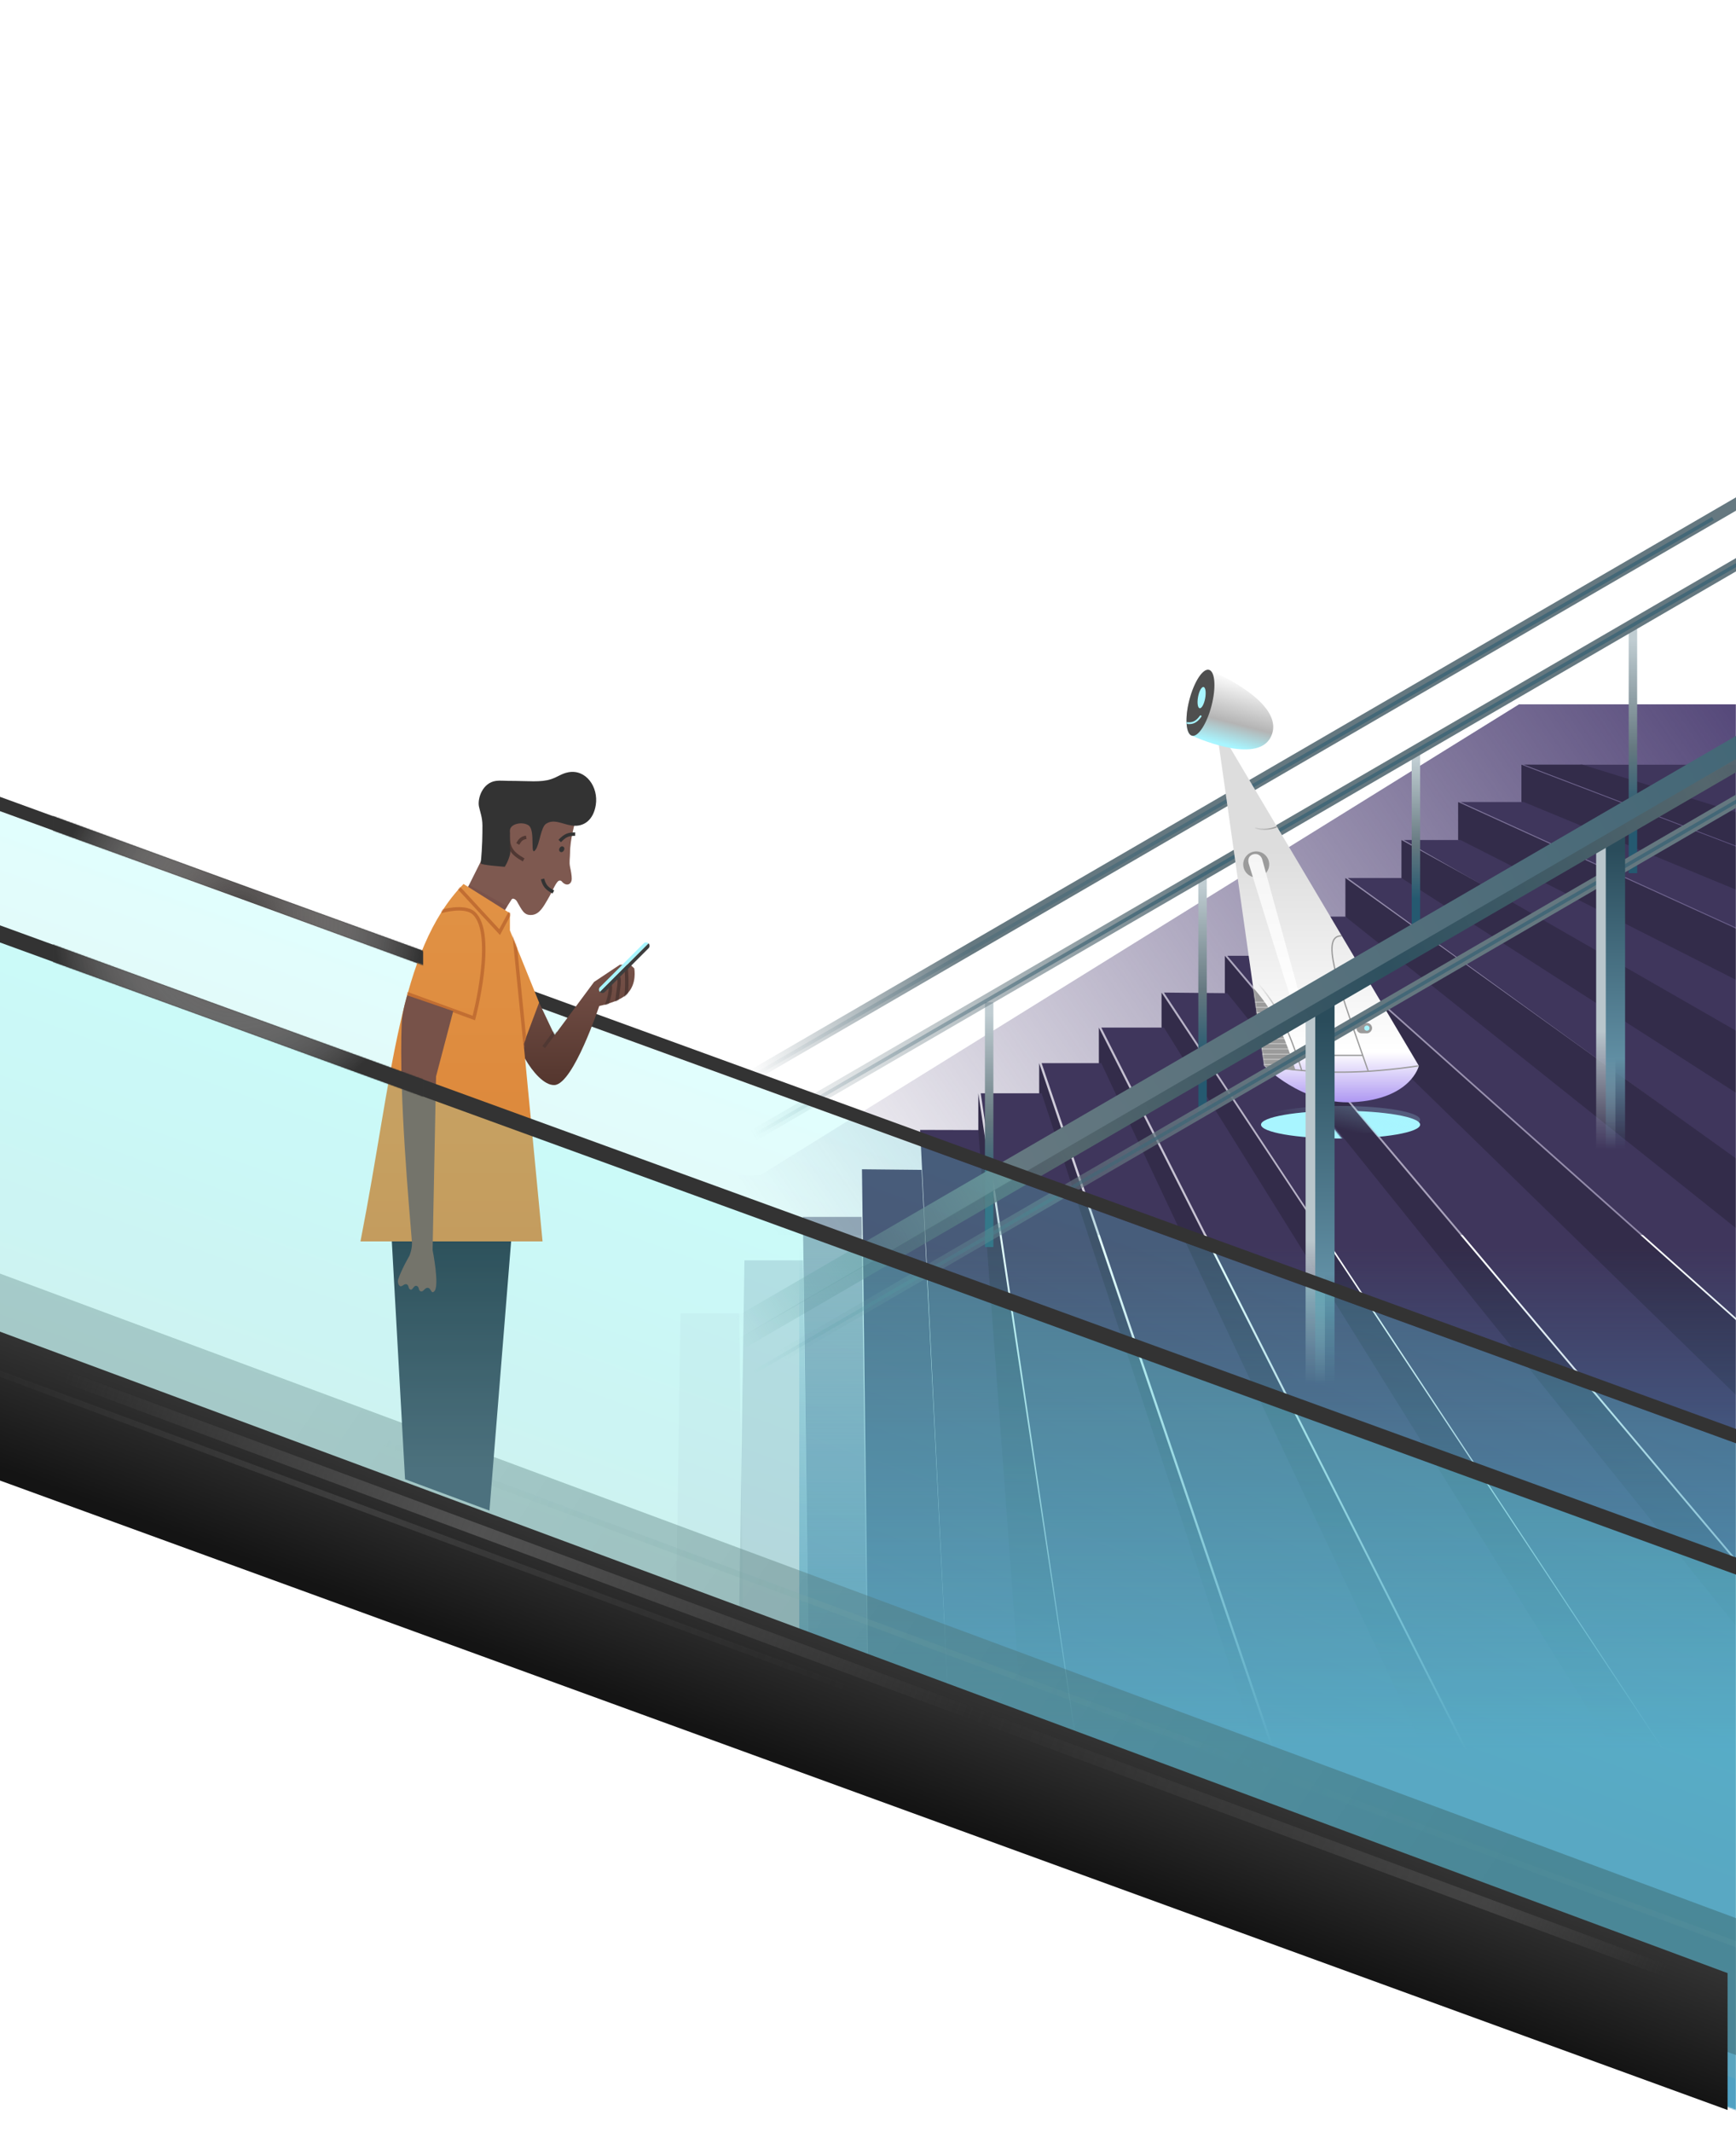 <svg width="1440" height="1768" viewBox="0 0 1440 1768" fill="none" xmlns="http://www.w3.org/2000/svg">
<mask id="mask0" mask-type="alpha" maskUnits="userSpaceOnUse" x="0" y="0" width="1440" height="1750">
<path d="M0 0H1440V1749.5L0 1225.4V0Z" fill="url(#paint0_linear)"/>
</mask>
<g mask="url(#mask0)">
<path d="M1440 1024V584H1260L630.5 974.5H571V1024H1440Z" fill="url(#paint1_linear)"/>
<g filter="url(#filter0_i)">
<path d="M1162.5 728L1447 910.5L1450 970L1116 728L1162.5 728Z" fill="#3F365C"/>
</g>
<path d="M1064.5 760V792.5L1477.5 1196L1450.5 1104L1064.5 760Z" fill="#332C4A"/>
<path d="M1016 792.5V823.5L1445 1357V1301L1016 792.5Z" fill="#332C4A"/>
<path d="M963.5 823V852L1453 1638.5V1562L963.5 823Z" fill="#332C4A"/>
<path d="M911.5 852V881.5L1341 1795H1389.5L911.5 852Z" fill="#332C4A"/>
<path d="M862 881.5V906.5L1147 1773.5H1164.5L862 881.5Z" fill="#332C4A"/>
<g filter="url(#filter1_i)">
<path d="M1116 760L1549.5 1105.5L1459.34 1111.75L1064.5 760L1116 760Z" fill="#3F365C"/>
</g>
<g filter="url(#filter2_i)">
<path d="M1064.5 792.5L1464 1182L1464 1323.5L1016 792.5L1064.5 792.5Z" fill="#3F365C"/>
</g>
<g filter="url(#filter3_i)">
<path d="M1016 823.5L1454.5 1368.5L1454.5 1566.5L963.5 823L1016 823.5Z" fill="#3F365C"/>
</g>
<mask id="mask1" mask-type="alpha" maskUnits="userSpaceOnUse" x="905" y="803" width="354" height="279">
<path d="M1016 823.501L1203 1055.5L1110 1045L963.499 823.001L1016 823.501Z" fill="#3F365C"/>
</mask>
<g mask="url(#mask1)">
<g filter="url(#filter4_d)">
<ellipse cx="1112" cy="928.5" rx="66" ry="11.5" fill="#A8F5FF"/>
</g>
</g>
<mask id="mask2" mask-type="alpha" maskUnits="userSpaceOnUse" x="959" y="774" width="396" height="293">
<path d="M1064.5 792.502L1307 1028L1224 1037.5L1016 792.502L1064.5 792.502Z" fill="#3F365C"/>
</mask>
<g mask="url(#mask2)">
<g filter="url(#filter5_d)">
<ellipse cx="1112" cy="928.5" rx="66" ry="11.5" fill="#A8F5FF"/>
</g>
</g>
<ellipse cx="1112" cy="928.5" rx="66" ry="11.5" fill="url(#paint2_linear)" fill-opacity="0.2"/>
<g filter="url(#filter6_i)">
<path d="M963.5 852L1475.5 1674.5L1475.5 1965.5L911.5 852L963.5 852Z" fill="#3F365C"/>
</g>
<g filter="url(#filter7_i)">
<path d="M911.501 881.5L1339 1790L1170 1790L862 881.5L911.501 881.5Z" fill="#3F365C"/>
</g>
<g filter="url(#filter8_i)">
<path d="M862 906.5L1148 1777L940 1777L811.5 906.5L862 906.5Z" fill="#3F365C"/>
</g>
<g filter="url(#filter9_i)">
<path d="M762.5 970L803.5 1790L723.001 1790L713.001 969.5L762.5 970Z" fill="#3F365C"/>
</g>
<g filter="url(#filter10_i)">
<path d="M712.656 1009L722.656 1778.5H674L664 1009H712.656Z" fill="#3F365C" fill-opacity="0.5"/>
</g>
<g filter="url(#filter11_i)">
<path d="M664.156 1045L674.156 1814.5H604L615.5 1045H664.156Z" fill="#3F365C" fill-opacity="0.2"/>
</g>
<g filter="url(#filter12_i)">
<path d="M611.156 1089L621.156 1858.5H551L562.5 1089H611.156Z" fill="#3F365C" fill-opacity="0.05"/>
</g>
<path d="M1262 634V665L1461.5 747.5L1466.5 712L1262 634Z" fill="#332C4A"/>
<path d="M1209.5 665V696.5L1448.5 818V773.817L1209.5 665Z" fill="#332C4A"/>
<g filter="url(#filter13_i)">
<path d="M1262 665L1480 755L1468.5 783L1209.5 665L1262 665Z" fill="#3F365C"/>
</g>
<path d="M1162.5 696.5V728L1444.5 909V852.5L1162.5 696.5Z" fill="#332C4A"/>
<path d="M1116 728V760L1449 1025.5V967L1116 728Z" fill="#332C4A"/>
<g filter="url(#filter14_i)">
<path d="M1209.5 696.5L1443 815L1443 857.5L1162.5 696.5L1209.5 696.5Z" fill="#3F365C"/>
</g>
<path d="M1364.69 634.072L1476.5 634.072L1476.5 685.5L1310.5 634.072L1364.69 634.072Z" fill="#3F365C"/>
<g filter="url(#filter15_i)">
<path d="M1310.5 634L1446 676L1449 705.5L1262 634L1310.5 634Z" fill="#332C4A"/>
</g>
<g filter="url(#filter16_i)">
<path d="M811.501 937L875 1774L802.501 1774L761.248 936.87L811.501 937Z" fill="#3F365C"/>
</g>
<path d="M811.5 906.5V937L873.5 1774.5H942L811.5 906.5Z" fill="#332C4A"/>
<rect x="663" y="1034" width="855" height="734" fill="url(#paint3_linear)"/>
</g>
<rect x="817" y="1034" width="203" height="7" transform="rotate(-90 817 1034)" fill="url(#paint4_linear)"/>
<rect x="1171" y="782" width="159" height="7" transform="rotate(-90 1171 782)" fill="url(#paint5_linear)"/>
<rect x="1351" y="724" width="203" height="7" transform="rotate(-90 1351 724)" fill="url(#paint6_linear)"/>
<rect x="994" y="922" width="197" height="7" transform="rotate(-90 994 922)" fill="url(#paint7_linear)"/>
<rect x="560" y="973.706" width="1027" height="9.551" transform="rotate(-30.142 560 973.706)" fill="url(#paint8_linear)"/>
<rect x="562" y="976.706" width="1027" height="2.932" transform="rotate(-30.142 562 976.706)" fill="url(#paint9_linear)"/>
<rect x="529" y="941.362" width="1100" height="9.551" transform="rotate(-30.142 529 941.362)" fill="url(#paint10_linear)"/>
<rect x="532" y="944.362" width="1027" height="2.932" transform="rotate(-30.142 532 944.362)" fill="url(#paint11_linear)"/>
<path d="M1048.7 883.727L1010.99 617.585L1019.61 618.662L1176.93 883.727C1176.93 883.727 1170.63 911.402 1121.97 913.897C1079.95 916.052 1048.7 883.727 1048.7 883.727Z" fill="url(#paint12_linear)"/>
<mask id="mask3" mask-type="alpha" maskUnits="userSpaceOnUse" x="1010" y="617" width="167" height="298">
<path d="M1048.7 883.727L1010.99 617.585L1019.61 618.662L1176.93 883.727C1176.93 883.727 1170.63 911.402 1121.97 913.897C1079.95 916.052 1048.7 883.727 1048.7 883.727Z" fill="url(#paint13_linear)"/>
</mask>
<g mask="url(#mask3)">
<path d="M1059.26 685.467C1054.09 687.622 1047.39 688.437 1041.16 686.545M1036.85 808.302C1057.59 829.662 1067.76 849.423 1079.95 888.037" stroke="url(#paint14_linear)" stroke-width="1.077" stroke-linejoin="round"/>
<path d="M1045.47 883.727L1033.86 813.689C1053.61 834.032 1062.58 851.946 1073.92 886.959L1045.47 883.727Z" fill="#9B9B9B" stroke="#9B9B9B" stroke-width="1.077" stroke-linejoin="round"/>
<path d="M1051.94 830.929H997.197" stroke="white" stroke-opacity="0.5" stroke-width="0.646" stroke-linejoin="round"/>
<path d="M1054.09 835.239H999.351" stroke="white" stroke-opacity="0.5" stroke-width="0.646" stroke-linejoin="round"/>
<path d="M1056.25 839.549H1001.51" stroke="white" stroke-opacity="0.5" stroke-width="0.646" stroke-linejoin="round"/>
<path d="M1058.4 843.859H1003.66" stroke="white" stroke-opacity="0.5" stroke-width="0.646" stroke-linejoin="round"/>
<path d="M1060.56 848.17H1005.82" stroke="white" stroke-opacity="0.5" stroke-width="0.646" stroke-linejoin="round"/>
<path d="M1064.87 852.479H1010.13" stroke="white" stroke-opacity="0.5" stroke-width="0.646" stroke-linejoin="round"/>
<path d="M1067.02 856.789H1012.28" stroke="white" stroke-opacity="0.5" stroke-width="0.646" stroke-linejoin="round"/>
<path d="M1069.18 861.099H1014.44" stroke="white" stroke-opacity="0.5" stroke-width="0.646" stroke-linejoin="round"/>
<path d="M1069.18 865.409H1014.44" stroke="white" stroke-opacity="0.5" stroke-width="0.646" stroke-linejoin="round"/>
<path d="M1071.33 869.719H1016.59" stroke="white" stroke-opacity="0.5" stroke-width="0.646" stroke-linejoin="round"/>
<path d="M1071.33 874.029H1016.59" stroke="white" stroke-opacity="0.5" stroke-width="0.646" stroke-linejoin="round"/>
<path d="M1073.49 878.339H1018.75" stroke="white" stroke-opacity="0.5" stroke-width="0.646" stroke-linejoin="round"/>
<path d="M1073.49 882.649H1018.75" stroke="white" stroke-opacity="0.5" stroke-width="0.646" stroke-linejoin="round"/>
<path d="M1048.7 883.727C1096.11 891.269 1132.75 890.192 1176.93 883.727" stroke="#9B9B9B" stroke-width="1.077" stroke-linejoin="round"/>
<path d="M1112.98 775.977C1095.33 775.329 1108.9 813.797 1130.38 875.106M1134.9 888.037C1133.36 883.623 1131.85 879.311 1130.38 875.106M1130.38 875.106H1075.64" stroke="#9B9B9B" stroke-width="1.077" stroke-linejoin="round"/>
</g>
<path d="M988.733 610.02C983.655 608.706 982.703 595.411 986.607 580.323C990.511 565.236 997.792 554.07 1002.87 555.384C1002.87 555.384 1068.47 582.365 1054.09 611.119C1042.24 634.824 988.733 610.02 988.733 610.02Z" fill="url(#paint15_linear)"/>
<ellipse rx="9.497" ry="28.218" transform="matrix(-0.968 -0.25 -0.25 0.968 995.778 582.697)" fill="#4F4F4F"/>
<ellipse rx="3.008" ry="8.938" transform="matrix(-0.984 -0.18 -0.18 0.984 996.727 578.426)" fill="#A8F5FF"/>
<mask id="mask4" mask-type="alpha" maskUnits="userSpaceOnUse" x="979" y="553" width="34" height="60">
<ellipse rx="9.497" ry="28.218" transform="matrix(-0.968 -0.25 -0.25 0.968 995.778 582.697)" fill="#3F3F3F"/>
</mask>
<g mask="url(#mask4)">
<path d="M995.905 593.88C992.026 599.343 988.363 600.345 982.975 599.267" stroke="#A8F5FF" stroke-width="1.508" stroke-linecap="round"/>
</g>
<rect width="12.93" height="8.62" rx="4.31" transform="matrix(-1 0 0 1 1138.14 848.17)" fill="#9B9B9B"/>
<circle r="10.775" transform="matrix(-1 0 0 1 1042.02 716.715)" fill="#9B9B9B"/>
<circle r="2.155" transform="matrix(-1 0 0 1 1133.83 852.48)" fill="#A8F5FF"/>
<path d="M1047.03 712.665C1046.06 709.231 1042.93 707.376 1039.49 708.355C1036.06 709.334 1034.81 712.529 1035.79 715.962C1035.79 715.962 1070.74 830.112 1072.89 833.345C1075.05 836.577 1077.2 839.04 1078.28 838.732C1080.18 838.189 1080.34 833.546 1079.36 830.112L1047.03 712.665Z" fill="url(#paint16_linear)"/>
<rect x="617" y="1136.71" width="1027" height="9.551" transform="rotate(-30.142 617 1136.71)" fill="url(#paint17_linear)"/>
<rect x="619" y="1139.71" width="1027" height="2.932" transform="rotate(-30.142 619 1139.71)" fill="url(#paint18_linear)"/>
<rect x="1324" y="953" width="256" height="16" transform="rotate(-90 1324 953)" fill="url(#paint19_linear)"/>
<rect x="1083" y="1148" width="312" height="16" transform="rotate(-90 1083 1148)" fill="url(#paint20_linear)"/>
<rect x="1332" y="953" width="260" height="16" transform="rotate(-90 1332 953)" fill="url(#paint21_linear)"/>
<rect x="1091" y="1148" width="316" height="16" transform="rotate(-90 1091 1148)" fill="url(#paint22_linear)"/>
<rect x="597.321" y="1099.46" width="1027" height="17.005" transform="rotate(-30.142 597.321 1099.46)" fill="url(#paint23_linear)"/>
<rect x="604" y="1114.71" width="1027" height="9.551" transform="rotate(-30.142 604 1114.71)" fill="url(#paint24_radial)"/>
<g filter="url(#filter17_f)">
<path d="M1441.5 1704.5L0 1179.5V1056L1441.5 1591V1704.5Z" fill="url(#paint25_linear)" fill-opacity="0.4"/>
</g>
<path d="M286 1184L1646 1688.5" stroke="url(#paint26_linear)" stroke-opacity="0.2" stroke-width="5"/>
<path d="M-229.969 588.856L2003.15 1401.64L1800.5 1855L-432.618 1042.21L-229.969 588.856Z" fill="url(#paint27_linear)" fill-opacity="0.2"/>
<rect x="-224.457" y="579" width="2376.43" height="11.152" transform="rotate(20 -224.457 579)" fill="#333333"/>
<path d="M336 1226.5L325 1029H424L406 1252.5L336 1226.5Z" fill="url(#paint28_linear)"/>
<path d="M472.838 707.3C472.838 695.9 477.113 681.651 477.113 681.651L432.941 670.252L403.018 705.875L395.893 720.124L387.344 737.223L417.267 757.171C417.267 757.171 421.541 750.047 424.391 745.772C425.367 744.308 427.761 745.688 428.666 747.197C432.941 754.321 434.407 759.383 441.49 758.596C447.747 757.901 451.075 751.17 454.314 745.772C458.589 738.647 461.439 730.098 464.288 730.098C466.295 730.098 465.713 731.523 468.563 732.948C471.413 734.373 474.263 732.406 474.263 728.673C474.263 725.823 473.679 722.662 472.838 718.699C472.021 714.85 472.838 711.234 472.838 707.3Z" fill="#7E5950"/>
<path d="M387.34 737.221L417.263 757.17C417.263 757.17 418.846 754.53 420.728 751.501L389.11 733.681L388.52 734.861L387.34 737.221Z" fill="#754C46" fill-opacity="0.5"/>
<path d="M421.542 690.2C420.892 702.963 424.514 707.39 434.366 712.999" stroke="#503833" stroke-width="2.85"/>
<path d="M471.413 640.329C465.782 641.385 462.863 644.129 457.164 646.029C448.614 648.879 438.64 647.454 421.541 647.454C418.297 647.454 414.786 647.051 411.567 647.454C400.168 648.879 395.893 662.215 397.318 668.827C398.263 673.213 400.168 677.897 400.168 684.501C400.168 691.626 400.168 701.6 398.743 715.849C398.6 717.275 418.691 718.699 418.691 718.699C418.691 718.699 421.541 714.424 422.966 708.724C423.657 705.96 422.966 703.025 422.966 700.175C422.967 695.724 422.966 693.05 422.966 688.776C422.967 682.783 433.846 680.905 438.64 684.501C444.34 688.776 439.251 711.574 444.34 704.45C447.574 699.922 448.615 685.926 452.889 683.076C459.518 678.657 466.375 683.374 474.262 684.501C484.237 685.926 492.256 679.94 494.211 667.402C496.514 652.629 486.109 637.574 471.413 640.329Z" fill="#333333"/>
<path d="M464.288 697.325C468.55 692.872 471.323 691.475 477.112 691.625" stroke="#333333" stroke-width="2.85"/>
<path d="M429.495 699.778C431.458 696.18 432.95 694.868 436.506 694.23" stroke="#503833" stroke-width="2.85"/>
<path d="M459.01 739.593C453.569 736.696 451.474 734.405 450.051 728.791" stroke="#333333" stroke-width="2.85"/>
<path d="M460.014 858.339L447.19 831.266L427.241 856.914C427.241 856.914 430.814 869.578 435.791 878.288C441.49 888.262 451.465 900.196 460.014 899.661C475.688 898.682 497.061 834.116 497.061 834.116C497.061 834.116 511.31 831.266 518.435 825.566C527.032 818.688 526.87 808.168 526.158 803C524.5 801.5 523 799.918 523 799.918H514.16L492.787 814.167L460.014 858.339Z" fill="url(#paint29_linear)"/>
<mask id="mask5" mask-type="alpha" maskUnits="userSpaceOnUse" x="427" y="799" width="100" height="101">
<path d="M460.013 858.341L447.189 831.268L427.24 856.916C427.24 856.916 430.813 869.58 435.79 878.29C441.489 888.264 451.464 900.198 460.013 899.663C475.687 898.684 497.06 834.118 497.06 834.118C497.06 834.118 511.309 831.268 518.434 825.568C530.2 816.155 525.558 799.92 525.558 799.92H514.159L492.786 814.169L460.013 858.341Z" fill="url(#paint30_linear)"/>
</mask>
<g mask="url(#mask5)">
<path d="M461 854.7L451 868.199" stroke="#503833" stroke-width="2.8"/>
<path d="M505.5 815.5C508 818 504.5 831.5 502.5 834.5" stroke="#503833" stroke-width="2.8"/>
<path d="M513 810C514.5 813.5 513 819 511.5 831.5" stroke="#503833" stroke-width="2.8"/>
<path d="M519.5 803C520.011 811.06 520.357 823.551 518.5 829" stroke="#503833" stroke-width="2.8"/>
</g>
<path d="M422.966 757.171L384.494 732.948C330.348 788.519 326.073 891.112 299 1029.33H450.04L434.366 865.463L447.19 831.266L422.966 771.42V757.171Z" fill="url(#paint31_linear)"/>
<mask id="mask6" mask-type="alpha" maskUnits="userSpaceOnUse" x="299" y="732" width="152" height="298">
<path d="M422.966 757.171L384.494 732.948C330.348 788.519 326.073 891.112 299 1029.33H450.04L434.366 865.463L447.19 831.266L422.966 771.42V757.171Z" fill="url(#paint32_linear)"/>
</mask>
<g mask="url(#mask6)">
<path d="M365.97 755.745C365.97 755.745 385.275 749.999 393.044 757.171C411.567 774.271 393.044 844.089 393.044 844.089L334.623 822.716" stroke="#C26E32" stroke-width="2.85"/>
<path d="M380.219 735.797L414.417 772.845L424.391 754.321L435.791 868.313" stroke="#C26E32" stroke-width="2.85"/>
</g>
<path d="M375.943 838.39L337.757 825.281C337.757 825.281 333.565 838.766 333.196 848.364C330.846 909.507 339.444 1000.73 341.747 1030.75C341.747 1036.45 339.528 1041.4 339.528 1041.4C339.528 1041.4 333.197 1052.13 330.346 1060.67C329.709 1062.59 330.152 1065.4 331.771 1066.37C333.39 1067.35 335.42 1063.92 337.472 1064.95C339.525 1065.98 338.225 1068.18 340.322 1069.22C342.42 1070.27 343.088 1064.99 346.02 1066.37C347.833 1067.23 346.988 1069.95 348.87 1070.65C351.204 1071.51 352.082 1067.88 354.569 1067.8C357.812 1067.69 357.422 1073.5 360.272 1070.65C364.779 1066.14 358.844 1036.45 358.844 1036.45L361.694 892.536L375.943 838.39Z" fill="#775249"/>
<path d="M497.651 822.532C496.538 821.419 496.538 819.615 497.651 818.502L533.954 782.199C535.067 781.086 536.871 781.086 537.984 782.199L497.651 822.532Z" fill="#A8F5FF"/>
<path d="M497.651 822.532L537.984 782.198C539.097 783.311 539.097 785.116 537.984 786.229L501.681 822.532C500.568 823.645 498.764 823.645 497.651 822.532Z" fill="#3D3D3D"/>
<ellipse cx="465.962" cy="704.157" rx="2" ry="2.5" transform="rotate(29.034 465.962 704.157)" fill="#333333"/>
<rect x="-324.342" y="659.934" width="2376.43" height="420.42" transform="rotate(20 -324.342 659.934)" fill="#6AFBF6" fill-opacity="0.2"/>
<rect x="-272.616" y="668.039" width="2376.43" height="13.344" transform="rotate(20 -272.616 668.039)" fill="#333333"/>
<mask id="mask7" mask-type="alpha" maskUnits="userSpaceOnUse" x="-289" y="314" width="2310" height="1444">
<path fill-rule="evenodd" clip-rule="evenodd" d="M2008.66 1391.79L-224.461 579L-228.275 589.479L2004.84 1402.27L2008.66 1391.79ZM1960.5 1480.83L-272.613 668.038L-277.177 680.577L1955.94 1493.37L1960.5 1480.83Z" fill="#333333"/>
</mask>
<g mask="url(#mask7)">
<rect x="43.999" y="602.001" width="307" height="322" fill="url(#paint33_linear)" fill-opacity="0.05"/>
<rect x="43.999" y="602.001" width="307" height="322" fill="url(#paint34_radial)"/>
</g>
<path d="M1433 1749.5L-8.5 1224.5V1101L1433 1636V1749.5Z" fill="url(#paint35_linear)"/>
<path d="M35 1134.5L1395 1639" stroke="url(#paint36_linear)" stroke-width="10"/>
<path d="M-69 1113.5L1291 1618" stroke="url(#paint37_linear)" stroke-opacity="0.5" stroke-width="5"/>
<defs>
<filter id="filter0_i" x="1081.61" y="710.625" width="411.583" height="259.375" filterUnits="userSpaceOnUse" color-interpolation-filters="sRGB">
<feFlood flood-opacity="0" result="BackgroundImageFix"/>
<feBlend mode="normal" in="SourceGraphic" in2="BackgroundImageFix" result="shape"/>
<feColorMatrix in="SourceAlpha" type="matrix" values="0 0 0 0 0 0 0 0 0 0 0 0 0 0 0 0 0 0 127 0" result="hardAlpha"/>
<feOffset dx="2"/>
<feGaussianBlur stdDeviation="0.5"/>
<feComposite in2="hardAlpha" operator="arithmetic" k2="-1" k3="1"/>
<feColorMatrix type="matrix" values="0 0 0 0 0.64 0 0 0 0 0.64 0 0 0 0 0.64 0 0 0 1 0"/>
<feBlend mode="normal" in2="shape" result="effect1_innerShadow"/>
</filter>
<filter id="filter1_i" x="999.308" y="740.756" width="607.564" height="403.631" filterUnits="userSpaceOnUse" color-interpolation-filters="sRGB">
<feFlood flood-opacity="0" result="BackgroundImageFix"/>
<feBlend mode="normal" in="SourceGraphic" in2="BackgroundImageFix" result="shape"/>
<feColorMatrix in="SourceAlpha" type="matrix" values="0 0 0 0 0 0 0 0 0 0 0 0 0 0 0 0 0 0 127 0" result="hardAlpha"/>
<feOffset dx="2"/>
<feGaussianBlur stdDeviation="0.5"/>
<feComposite in2="hardAlpha" operator="arithmetic" k2="-1" k3="1"/>
<feColorMatrix type="matrix" values="0 0 0 0 0.64 0 0 0 0 0.64 0 0 0 0 0.64 0 0 0 1 0"/>
<feBlend mode="normal" in2="shape" result="effect1_innerShadow"/>
</filter>
<filter id="filter2_i" x="892.746" y="774.377" width="703.644" height="549.123" filterUnits="userSpaceOnUse" color-interpolation-filters="sRGB">
<feFlood flood-opacity="0" result="BackgroundImageFix"/>
<feBlend mode="normal" in="SourceGraphic" in2="BackgroundImageFix" result="shape"/>
<feColorMatrix in="SourceAlpha" type="matrix" values="0 0 0 0 0 0 0 0 0 0 0 0 0 0 0 0 0 0 127 0" result="hardAlpha"/>
<feOffset dx="2"/>
<feGaussianBlur stdDeviation="0.5"/>
<feComposite in2="hardAlpha" operator="arithmetic" k2="-1" k3="1"/>
<feColorMatrix type="matrix" values="0 0 0 0 0.64 0 0 0 0 0.64 0 0 0 0 0.64 0 0 0 1 0"/>
<feBlend mode="normal" in2="shape" result="effect1_innerShadow"/>
</filter>
<filter id="filter3_i" x="768.057" y="803.799" width="891.506" height="762.701" filterUnits="userSpaceOnUse" color-interpolation-filters="sRGB">
<feFlood flood-opacity="0" result="BackgroundImageFix"/>
<feBlend mode="normal" in="SourceGraphic" in2="BackgroundImageFix" result="shape"/>
<feColorMatrix in="SourceAlpha" type="matrix" values="0 0 0 0 0 0 0 0 0 0 0 0 0 0 0 0 0 0 127 0" result="hardAlpha"/>
<feOffset dx="2"/>
<feGaussianBlur stdDeviation="0.5"/>
<feComposite in2="hardAlpha" operator="arithmetic" k2="-1" k3="1"/>
<feColorMatrix type="matrix" values="0 0 0 0 0.64 0 0 0 0 0.64 0 0 0 0 0.64 0 0 0 1 0"/>
<feBlend mode="normal" in2="shape" result="effect1_innerShadow"/>
</filter>
<filter id="filter4_d" x="1036" y="911" width="152" height="43" filterUnits="userSpaceOnUse" color-interpolation-filters="sRGB">
<feFlood flood-opacity="0" result="BackgroundImageFix"/>
<feColorMatrix in="SourceAlpha" type="matrix" values="0 0 0 0 0 0 0 0 0 0 0 0 0 0 0 0 0 0 127 0"/>
<feOffset dy="4"/>
<feGaussianBlur stdDeviation="5"/>
<feColorMatrix type="matrix" values="0 0 0 0 0.659 0 0 0 0 0.961 0 0 0 0 1 0 0 0 0.7 0"/>
<feBlend mode="normal" in2="BackgroundImageFix" result="effect1_dropShadow"/>
<feBlend mode="normal" in="SourceGraphic" in2="effect1_dropShadow" result="shape"/>
</filter>
<filter id="filter5_d" x="1036" y="911" width="152" height="43" filterUnits="userSpaceOnUse" color-interpolation-filters="sRGB">
<feFlood flood-opacity="0" result="BackgroundImageFix"/>
<feColorMatrix in="SourceAlpha" type="matrix" values="0 0 0 0 0 0 0 0 0 0 0 0 0 0 0 0 0 0 127 0"/>
<feOffset dy="4"/>
<feGaussianBlur stdDeviation="5"/>
<feColorMatrix type="matrix" values="0 0 0 0 0.659 0 0 0 0 0.961 0 0 0 0 1 0 0 0 0.7 0"/>
<feBlend mode="normal" in2="BackgroundImageFix" result="effect1_dropShadow"/>
<feBlend mode="normal" in="SourceGraphic" in2="effect1_dropShadow" result="shape"/>
</filter>
<filter id="filter6_i" x="590.049" y="832.57" width="1216.62" height="1132.93" filterUnits="userSpaceOnUse" color-interpolation-filters="sRGB">
<feFlood flood-opacity="0" result="BackgroundImageFix"/>
<feBlend mode="normal" in="SourceGraphic" in2="BackgroundImageFix" result="shape"/>
<feColorMatrix in="SourceAlpha" type="matrix" values="0 0 0 0 0 0 0 0 0 0 0 0 0 0 0 0 0 0 127 0" result="hardAlpha"/>
<feOffset dx="2"/>
<feGaussianBlur stdDeviation="0.5"/>
<feComposite in2="hardAlpha" operator="arithmetic" k2="-1" k3="1"/>
<feColorMatrix type="matrix" values="0 0 0 0 0.64 0 0 0 0 0.64 0 0 0 0 0.64 0 0 0 1 0"/>
<feBlend mode="normal" in2="shape" result="effect1_innerShadow"/>
</filter>
<filter id="filter7_i" x="574.202" y="863.004" width="1033.55" height="990.145" filterUnits="userSpaceOnUse" color-interpolation-filters="sRGB">
<feFlood flood-opacity="0" result="BackgroundImageFix"/>
<feBlend mode="normal" in="SourceGraphic" in2="BackgroundImageFix" result="shape"/>
<feColorMatrix in="SourceAlpha" type="matrix" values="0 0 0 0 0 0 0 0 0 0 0 0 0 0 0 0 0 0 127 0" result="hardAlpha"/>
<feOffset dx="2"/>
<feGaussianBlur stdDeviation="0.5"/>
<feComposite in2="hardAlpha" operator="arithmetic" k2="-1" k3="1"/>
<feColorMatrix type="matrix" values="0 0 0 0 0.64 0 0 0 0 0.64 0 0 0 0 0.64 0 0 0 1 0"/>
<feBlend mode="normal" in2="shape" result="effect1_innerShadow"/>
</filter>
<filter id="filter8_i" x="507.786" y="887.63" width="918.504" height="967.091" filterUnits="userSpaceOnUse" color-interpolation-filters="sRGB">
<feFlood flood-opacity="0" result="BackgroundImageFix"/>
<feBlend mode="normal" in="SourceGraphic" in2="BackgroundImageFix" result="shape"/>
<feColorMatrix in="SourceAlpha" type="matrix" values="0 0 0 0 0 0 0 0 0 0 0 0 0 0 0 0 0 0 127 0" result="hardAlpha"/>
<feOffset dx="2"/>
<feGaussianBlur stdDeviation="0.5"/>
<feComposite in2="hardAlpha" operator="arithmetic" k2="-1" k3="1"/>
<feColorMatrix type="matrix" values="0 0 0 0 0.64 0 0 0 0 0.64 0 0 0 0 0.64 0 0 0 1 0"/>
<feBlend mode="normal" in2="shape" result="effect1_innerShadow"/>
</filter>
<filter id="filter9_i" x="408.089" y="951.42" width="695.936" height="868.66" filterUnits="userSpaceOnUse" color-interpolation-filters="sRGB">
<feFlood flood-opacity="0" result="BackgroundImageFix"/>
<feBlend mode="normal" in="SourceGraphic" in2="BackgroundImageFix" result="shape"/>
<feColorMatrix in="SourceAlpha" type="matrix" values="0 0 0 0 0 0 0 0 0 0 0 0 0 0 0 0 0 0 127 0" result="hardAlpha"/>
<feOffset dx="2"/>
<feGaussianBlur stdDeviation="0.5"/>
<feComposite in2="hardAlpha" operator="arithmetic" k2="-1" k3="1"/>
<feColorMatrix type="matrix" values="0 0 0 0 0.64 0 0 0 0 0.64 0 0 0 0 0.64 0 0 0 1 0"/>
<feBlend mode="normal" in2="shape" result="effect1_innerShadow"/>
</filter>
<filter id="filter10_i" x="664" y="1009" width="59.656" height="769.5" filterUnits="userSpaceOnUse" color-interpolation-filters="sRGB">
<feFlood flood-opacity="0" result="BackgroundImageFix"/>
<feBlend mode="normal" in="SourceGraphic" in2="BackgroundImageFix" result="shape"/>
<feColorMatrix in="SourceAlpha" type="matrix" values="0 0 0 0 0 0 0 0 0 0 0 0 0 0 0 0 0 0 127 0" result="hardAlpha"/>
<feOffset dx="2"/>
<feGaussianBlur stdDeviation="0.5"/>
<feComposite in2="hardAlpha" operator="arithmetic" k2="-1" k3="1"/>
<feColorMatrix type="matrix" values="0 0 0 0 0.64 0 0 0 0 0.64 0 0 0 0 0.64 0 0 0 1 0"/>
<feBlend mode="normal" in2="shape" result="effect1_innerShadow"/>
</filter>
<filter id="filter11_i" x="604" y="1045" width="71.156" height="769.5" filterUnits="userSpaceOnUse" color-interpolation-filters="sRGB">
<feFlood flood-opacity="0" result="BackgroundImageFix"/>
<feBlend mode="normal" in="SourceGraphic" in2="BackgroundImageFix" result="shape"/>
<feColorMatrix in="SourceAlpha" type="matrix" values="0 0 0 0 0 0 0 0 0 0 0 0 0 0 0 0 0 0 127 0" result="hardAlpha"/>
<feOffset dx="2"/>
<feGaussianBlur stdDeviation="0.5"/>
<feComposite in2="hardAlpha" operator="arithmetic" k2="-1" k3="1"/>
<feColorMatrix type="matrix" values="0 0 0 0 0.64 0 0 0 0 0.64 0 0 0 0 0.64 0 0 0 1 0"/>
<feBlend mode="normal" in2="shape" result="effect1_innerShadow"/>
</filter>
<filter id="filter12_i" x="551" y="1089" width="71.156" height="769.5" filterUnits="userSpaceOnUse" color-interpolation-filters="sRGB">
<feFlood flood-opacity="0" result="BackgroundImageFix"/>
<feBlend mode="normal" in="SourceGraphic" in2="BackgroundImageFix" result="shape"/>
<feColorMatrix in="SourceAlpha" type="matrix" values="0 0 0 0 0 0 0 0 0 0 0 0 0 0 0 0 0 0 127 0" result="hardAlpha"/>
<feOffset dx="2"/>
<feGaussianBlur stdDeviation="0.5"/>
<feComposite in2="hardAlpha" operator="arithmetic" k2="-1" k3="1"/>
<feColorMatrix type="matrix" values="0 0 0 0 0.64 0 0 0 0 0.64 0 0 0 0 0.64 0 0 0 1 0"/>
<feBlend mode="normal" in2="shape" result="effect1_innerShadow"/>
</filter>
<filter id="filter13_i" x="1208.86" y="638.826" width="273.031" height="144.175" filterUnits="userSpaceOnUse" color-interpolation-filters="sRGB">
<feFlood flood-opacity="0" result="BackgroundImageFix"/>
<feBlend mode="normal" in="SourceGraphic" in2="BackgroundImageFix" result="shape"/>
<feColorMatrix in="SourceAlpha" type="matrix" values="0 0 0 0 0 0 0 0 0 0 0 0 0 0 0 0 0 0 127 0" result="hardAlpha"/>
<feOffset dx="2"/>
<feGaussianBlur stdDeviation="0.5"/>
<feComposite in2="hardAlpha" operator="arithmetic" k2="-1" k3="1"/>
<feColorMatrix type="matrix" values="0 0 0 0 0.64 0 0 0 0 0.64 0 0 0 0 0.64 0 0 0 1 0"/>
<feBlend mode="normal" in2="shape" result="effect1_innerShadow"/>
</filter>
<filter id="filter14_i" x="1149.4" y="678.938" width="315.585" height="178.562" filterUnits="userSpaceOnUse" color-interpolation-filters="sRGB">
<feFlood flood-opacity="0" result="BackgroundImageFix"/>
<feBlend mode="normal" in="SourceGraphic" in2="BackgroundImageFix" result="shape"/>
<feColorMatrix in="SourceAlpha" type="matrix" values="0 0 0 0 0 0 0 0 0 0 0 0 0 0 0 0 0 0 127 0" result="hardAlpha"/>
<feOffset dx="2"/>
<feGaussianBlur stdDeviation="0.5"/>
<feComposite in2="hardAlpha" operator="arithmetic" k2="-1" k3="1"/>
<feColorMatrix type="matrix" values="0 0 0 0 0.64 0 0 0 0 0.64 0 0 0 0 0.64 0 0 0 1 0"/>
<feBlend mode="normal" in2="shape" result="effect1_innerShadow"/>
</filter>
<filter id="filter15_i" x="1262" y="600.2" width="198.52" height="115.67" filterUnits="userSpaceOnUse" color-interpolation-filters="sRGB">
<feFlood flood-opacity="0" result="BackgroundImageFix"/>
<feBlend mode="normal" in="SourceGraphic" in2="BackgroundImageFix" result="shape"/>
<feColorMatrix in="SourceAlpha" type="matrix" values="0 0 0 0 0 0 0 0 0 0 0 0 0 0 0 0 0 0 127 0" result="hardAlpha"/>
<feOffset dx="2"/>
<feGaussianBlur stdDeviation="0.5"/>
<feComposite in2="hardAlpha" operator="arithmetic" k2="-1" k3="1"/>
<feColorMatrix type="matrix" values="0 0 0 0 0.64 0 0 0 0 0.64 0 0 0 0 0.64 0 0 0 1 0"/>
<feBlend mode="normal" in2="shape" result="effect1_innerShadow"/>
</filter>
<filter id="filter16_i" x="455.365" y="918.201" width="722.736" height="882.889" filterUnits="userSpaceOnUse" color-interpolation-filters="sRGB">
<feFlood flood-opacity="0" result="BackgroundImageFix"/>
<feBlend mode="normal" in="SourceGraphic" in2="BackgroundImageFix" result="shape"/>
<feColorMatrix in="SourceAlpha" type="matrix" values="0 0 0 0 0 0 0 0 0 0 0 0 0 0 0 0 0 0 127 0" result="hardAlpha"/>
<feOffset dx="2"/>
<feGaussianBlur stdDeviation="0.5"/>
<feComposite in2="hardAlpha" operator="arithmetic" k2="-1" k3="1"/>
<feColorMatrix type="matrix" values="0 0 0 0 0.64 0 0 0 0 0.64 0 0 0 0 0.64 0 0 0 1 0"/>
<feBlend mode="normal" in2="shape" result="effect1_innerShadow"/>
</filter>
<filter id="filter17_f" x="-2" y="1054" width="1445.5" height="652.5" filterUnits="userSpaceOnUse" color-interpolation-filters="sRGB">
<feFlood flood-opacity="0" result="BackgroundImageFix"/>
<feBlend mode="normal" in="SourceGraphic" in2="BackgroundImageFix" result="shape"/>
<feGaussianBlur stdDeviation="1" result="effect1_foregroundBlur"/>
</filter>
<linearGradient id="paint0_linear" x1="720" y1="15.5" x2="720" y2="1344" gradientUnits="userSpaceOnUse">
<stop stop-color="#FDEBBB"/>
<stop offset="0.505" stop-color="#FDA894"/>
<stop offset="1" stop-color="#4A8BB7"/>
</linearGradient>
<linearGradient id="paint1_linear" x1="1376.5" y1="472" x2="623" y2="993.5" gradientUnits="userSpaceOnUse">
<stop stop-color="#534678"/>
<stop offset="1" stop-color="#534678" stop-opacity="0"/>
</linearGradient>
<linearGradient id="paint2_linear" x1="1125" y1="918.5" x2="1120.5" y2="938.5" gradientUnits="userSpaceOnUse">
<stop stop-color="#A8F5FF"/>
<stop offset="1" stop-color="#A8F5FF" stop-opacity="0"/>
</linearGradient>
<linearGradient id="paint3_linear" x1="1090.5" y1="1034" x2="1090.5" y2="1768" gradientUnits="userSpaceOnUse">
<stop stop-color="#4A8BB7" stop-opacity="0"/>
<stop offset="0.568" stop-color="#4A8BB7"/>
</linearGradient>
<linearGradient id="paint4_linear" x1="1010.63" y1="1037.5" x2="817" y2="1037.5" gradientUnits="userSpaceOnUse">
<stop stop-color="#C0CDD2"/>
<stop offset="0.465" stop-color="#657880"/>
<stop offset="0.758" stop-color="#255970"/>
</linearGradient>
<linearGradient id="paint5_linear" x1="1322.66" y1="785.5" x2="1171" y2="785.5" gradientUnits="userSpaceOnUse">
<stop stop-color="#C0CDD2"/>
<stop offset="0.465" stop-color="#657880"/>
<stop offset="0.758" stop-color="#255970"/>
</linearGradient>
<linearGradient id="paint6_linear" x1="1544.63" y1="727.5" x2="1351" y2="727.5" gradientUnits="userSpaceOnUse">
<stop stop-color="#C0CDD2"/>
<stop offset="0.465" stop-color="#657880"/>
<stop offset="0.758" stop-color="#255970"/>
</linearGradient>
<linearGradient id="paint7_linear" x1="1181.91" y1="925.5" x2="994" y2="925.5" gradientUnits="userSpaceOnUse">
<stop stop-color="#C0CDD2"/>
<stop offset="0.465" stop-color="#657880"/>
<stop offset="0.758" stop-color="#255970"/>
</linearGradient>
<linearGradient id="paint8_linear" x1="1073.5" y1="973.706" x2="631.95" y2="978.242" gradientUnits="userSpaceOnUse">
<stop stop-color="#657880"/>
<stop offset="1" stop-color="#657880" stop-opacity="0"/>
</linearGradient>
<linearGradient id="paint9_linear" x1="1075.5" y1="976.699" x2="633.727" y2="977.641" gradientUnits="userSpaceOnUse">
<stop stop-color="#436777"/>
<stop offset="1" stop-color="#436777" stop-opacity="0"/>
</linearGradient>
<linearGradient id="paint10_linear" x1="846.922" y1="947.469" x2="635.37" y2="948.359" gradientUnits="userSpaceOnUse">
<stop stop-color="#657880"/>
<stop offset="1" stop-color="#657880" stop-opacity="0"/>
</linearGradient>
<linearGradient id="paint11_linear" x1="1200.93" y1="944.411" x2="634.185" y2="946.615" gradientUnits="userSpaceOnUse">
<stop stop-color="#436777"/>
<stop offset="1" stop-color="#436777" stop-opacity="0"/>
</linearGradient>
<linearGradient id="paint12_linear" x1="1010.99" y1="645.6" x2="1010.99" y2="914" gradientUnits="userSpaceOnUse">
<stop offset="0.226" stop-color="#DDDDDD"/>
<stop offset="0.845" stop-color="white"/>
<stop offset="0.999" stop-color="#AE98F2"/>
</linearGradient>
<linearGradient id="paint13_linear" x1="1010.99" y1="645.6" x2="1093.96" y2="914" gradientUnits="userSpaceOnUse">
<stop offset="0.226" stop-color="#F7F7F7"/>
<stop offset="1" stop-color="white"/>
</linearGradient>
<linearGradient id="paint14_linear" x1="1058.4" y1="685.467" x2="1036.85" y2="686.545" gradientUnits="userSpaceOnUse">
<stop stop-color="#9B9B9B"/>
<stop offset="1" stop-color="#9B9B9B" stop-opacity="0"/>
</linearGradient>
<linearGradient id="paint15_linear" x1="1029.52" y1="562.28" x2="1015.29" y2="617.273" gradientUnits="userSpaceOnUse">
<stop stop-color="white"/>
<stop offset="0.665" stop-color="#B4B4B4"/>
<stop offset="1" stop-color="#A8F5FF"/>
</linearGradient>
<linearGradient id="paint16_linear" x1="1057.71" y1="708.095" x2="1057.71" y2="838.758" gradientUnits="userSpaceOnUse">
<stop stop-color="#F5F5F5"/>
<stop offset="1" stop-color="white"/>
</linearGradient>
<linearGradient id="paint17_linear" x1="1130.5" y1="1136.71" x2="651.304" y2="1141.35" gradientUnits="userSpaceOnUse">
<stop stop-color="#657880"/>
<stop offset="1" stop-color="#657880" stop-opacity="0"/>
</linearGradient>
<linearGradient id="paint18_linear" x1="1108.62" y1="1139.88" x2="625.045" y2="1141.24" gradientUnits="userSpaceOnUse">
<stop stop-color="#436777"/>
<stop offset="1" stop-color="#436777" stop-opacity="0"/>
</linearGradient>
<linearGradient id="paint19_linear" x1="1568.18" y1="961" x2="1324" y2="961" gradientUnits="userSpaceOnUse">
<stop offset="0.599" stop-color="#B9C6CC"/>
<stop offset="1" stop-color="#B9C6CC" stop-opacity="0"/>
</linearGradient>
<linearGradient id="paint20_linear" x1="1380.6" y1="1156" x2="1083" y2="1156" gradientUnits="userSpaceOnUse">
<stop offset="0.599" stop-color="#B9C6CC"/>
<stop offset="1" stop-color="#B9C6CC" stop-opacity="0"/>
</linearGradient>
<linearGradient id="paint21_linear" x1="1580" y1="961" x2="1332" y2="961" gradientUnits="userSpaceOnUse">
<stop stop-color="#2A4C5B"/>
<stop offset="0.697" stop-color="#608EA3"/>
<stop offset="1" stop-color="#608EA3" stop-opacity="0"/>
</linearGradient>
<linearGradient id="paint22_linear" x1="1392.42" y1="1156" x2="1091" y2="1156" gradientUnits="userSpaceOnUse">
<stop stop-color="#2A4C5B"/>
<stop offset="0.697" stop-color="#608EA3"/>
<stop offset="1" stop-color="#608EA3" stop-opacity="0"/>
</linearGradient>
<linearGradient id="paint23_linear" x1="1588.48" y1="1104.37" x2="612.117" y2="1105.02" gradientUnits="userSpaceOnUse">
<stop stop-color="#436777"/>
<stop offset="0.745" stop-color="#657880"/>
<stop offset="1" stop-color="#657880" stop-opacity="0"/>
</linearGradient>
<radialGradient id="paint24_radial" cx="0" cy="0" r="1" gradientUnits="userSpaceOnUse" gradientTransform="translate(1234.06 1118.95) rotate(-179.78) scale(622.471 66932.6)">
<stop stop-color="#2E505F"/>
<stop offset="0.495" stop-color="#54666D"/>
<stop offset="1" stop-color="#54666D" stop-opacity="0"/>
</radialGradient>
<linearGradient id="paint25_linear" x1="1211" y1="1613.5" x2="324.005" y2="1013.49" gradientUnits="userSpaceOnUse">
<stop stop-color="#0F0F0F"/>
<stop offset="1" stop-color="#636363"/>
</linearGradient>
<linearGradient id="paint26_linear" x1="1631.5" y1="1688" x2="302.5" y2="1196.5" gradientUnits="userSpaceOnUse">
<stop stop-color="#808A8F" stop-opacity="0"/>
<stop offset="0.111" stop-color="#808A8F" stop-opacity="0.6"/>
<stop offset="0.432" stop-color="#808A8F" stop-opacity="0"/>
<stop offset="0.743" stop-color="#808A8F"/>
<stop offset="1" stop-color="#808A8F" stop-opacity="0"/>
</linearGradient>
<linearGradient id="paint27_linear" x1="886.589" y1="995.25" x2="689.645" y2="1536.35" gradientUnits="userSpaceOnUse">
<stop stop-color="#6AFBF6"/>
<stop offset="1" stop-color="#8F8F8F"/>
</linearGradient>
<linearGradient id="paint28_linear" x1="374.5" y1="1029" x2="374.5" y2="1218.93" gradientUnits="userSpaceOnUse">
<stop stop-color="#1E2735"/>
<stop offset="1" stop-color="#454F60"/>
</linearGradient>
<linearGradient id="paint29_linear" x1="476.852" y1="799.918" x2="476.852" y2="899.679" gradientUnits="userSpaceOnUse">
<stop stop-color="#775249"/>
<stop offset="1" stop-color="#54362E"/>
</linearGradient>
<linearGradient id="paint30_linear" x1="476.851" y1="799.92" x2="476.851" y2="899.681" gradientUnits="userSpaceOnUse">
<stop stop-color="#775249"/>
<stop offset="1" stop-color="#54362E"/>
</linearGradient>
<linearGradient id="paint31_linear" x1="374.52" y1="732.948" x2="374.52" y2="1029.33" gradientUnits="userSpaceOnUse">
<stop stop-color="#E19245"/>
<stop offset="1" stop-color="#DB8538"/>
</linearGradient>
<linearGradient id="paint32_linear" x1="374.52" y1="732.948" x2="374.52" y2="1029.33" gradientUnits="userSpaceOnUse">
<stop stop-color="#E19245"/>
<stop offset="1" stop-color="#DB8538"/>
</linearGradient>
<linearGradient id="paint33_linear" x1="197.5" y1="602.001" x2="197.5" y2="924.001" gradientUnits="userSpaceOnUse">
<stop stop-color="#FDEBBB"/>
<stop offset="0.505" stop-color="#FDA894"/>
<stop offset="1" stop-color="#4A8BB7"/>
</linearGradient>
<radialGradient id="paint34_radial" cx="0" cy="0" r="1" gradientUnits="userSpaceOnUse" gradientTransform="translate(197.5 763.001) rotate(90) scale(161 153.5)">
<stop stop-color="white" stop-opacity="0"/>
<stop offset="1" stop-color="#333333"/>
</radialGradient>
<linearGradient id="paint35_linear" x1="712" y1="1481.5" x2="749.501" y2="1380.5" gradientUnits="userSpaceOnUse">
<stop stop-color="#141414"/>
<stop offset="1" stop-color="#333333"/>
</linearGradient>
<linearGradient id="paint36_linear" x1="1380.5" y1="1638.5" x2="51.5" y2="1147" gradientUnits="userSpaceOnUse">
<stop stop-color="#525252" stop-opacity="0"/>
<stop offset="0.111" stop-color="#525252" stop-opacity="0.6"/>
<stop offset="0.432" stop-color="#525252" stop-opacity="0"/>
<stop offset="0.743" stop-color="#525252"/>
<stop offset="1" stop-color="#525252" stop-opacity="0"/>
</linearGradient>
<linearGradient id="paint37_linear" x1="1276.5" y1="1617.5" x2="-52.5" y2="1126" gradientUnits="userSpaceOnUse">
<stop offset="0.432" stop-color="#525252" stop-opacity="0"/>
<stop offset="0.743" stop-color="#525252"/>
<stop offset="1" stop-color="#525252" stop-opacity="0"/>
</linearGradient>
</defs>
</svg>
